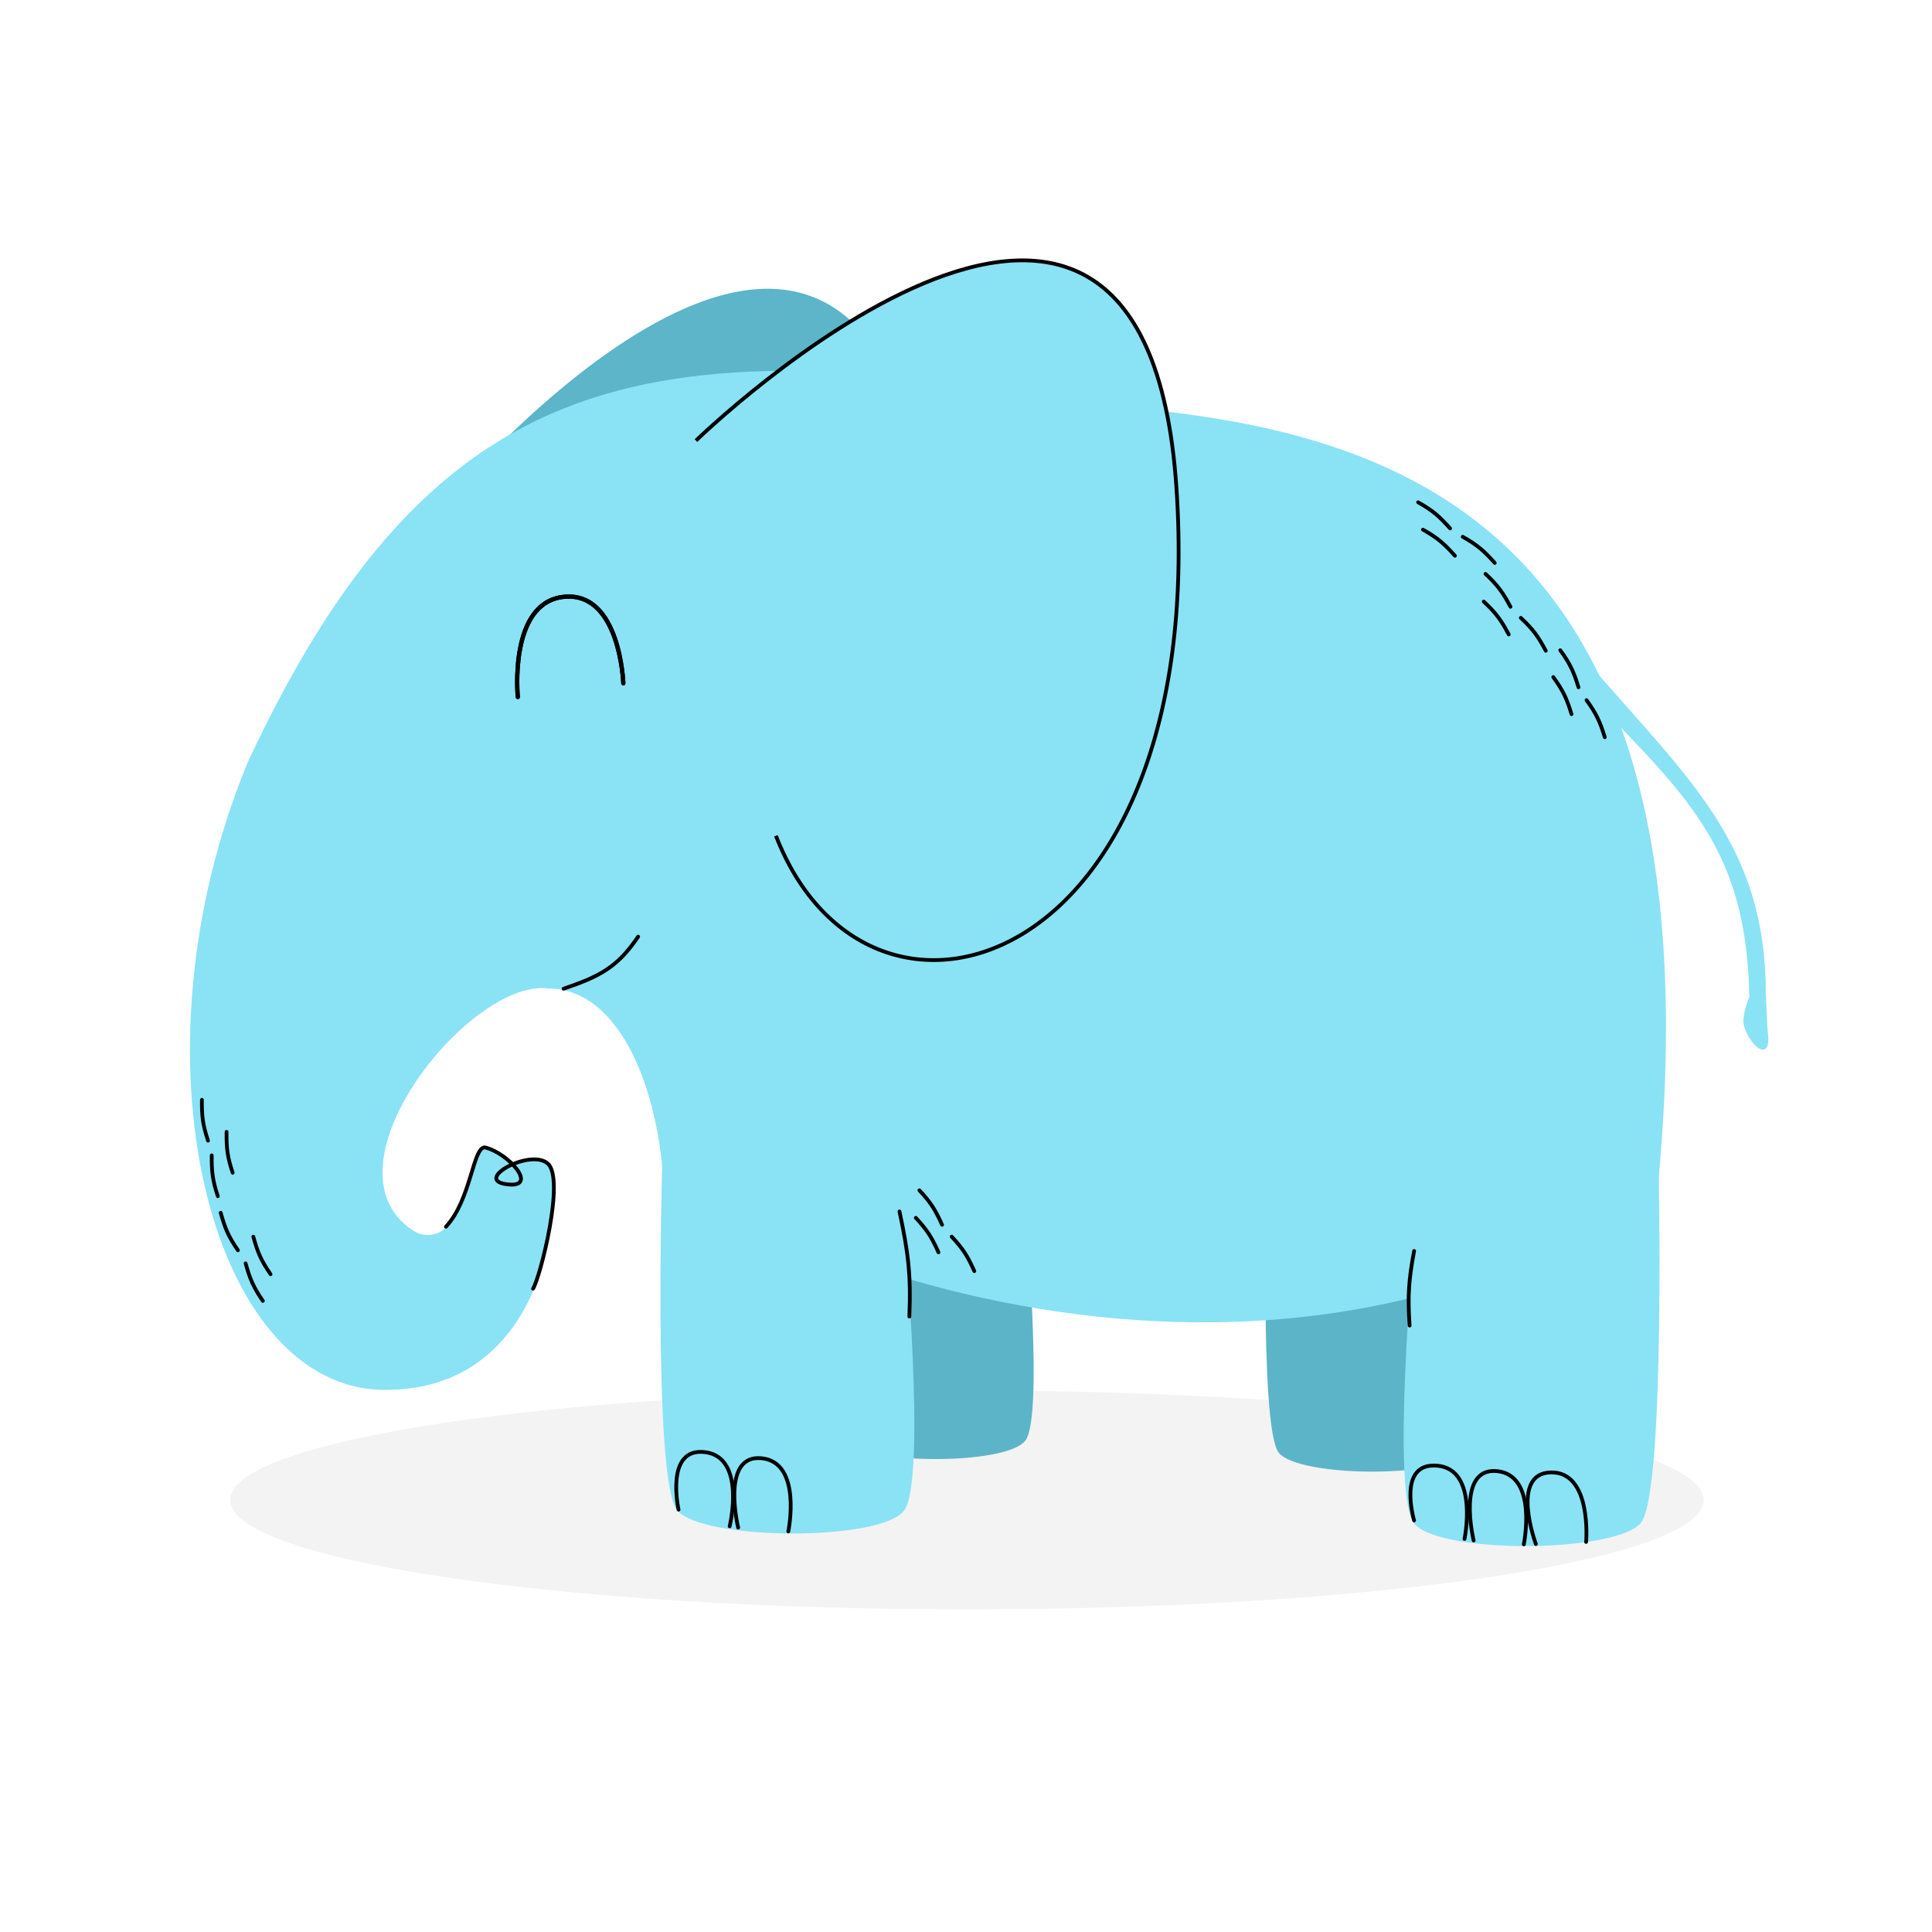 <svg width="1024" height="1024" viewBox="0 0 1024 1024" fill="none" xmlns="http://www.w3.org/2000/svg">
<path d="M903 795C903 827.033 728.167 853 512.5 853C296.833 853 122 827.033 122 795C122 762.967 296.833 737 512.5 737C728.167 737 903 762.967 903 795Z" fill="black" fill-opacity="0.05"/>
<path d="M492.142 265.215C448.8 12.229 236.227 266.268 236.227 266.268C242.067 344.125 254.282 388.624 299.874 470.259C362.218 592.075 535.484 518.2 492.142 265.215Z" fill="#5CB5C8"/>
<path d="M131.35 403.938C238.454 174.02 363.498 176.52 620.222 218.29L351.747 627.667C348.964 577.654 328.898 523.895 290.34 523.895C248.451 518.659 166.311 621.639 220.841 653.372C247.023 663.369 250.355 608.15 257.019 608.15C263.136 608.762 269.341 612.868 273.051 617.175C279.34 614.763 286.922 613.702 290.34 616.719C298.433 623.859 295.577 737.152 203.705 736.675C111.833 736.199 66.135 561.5 131.35 403.938Z" fill="#8AE2F5"/>
<path d="M281.676 682.518C281.387 682.989 281.533 683.605 282.004 683.894C282.474 684.184 283.09 684.037 283.38 683.567L281.676 682.518ZM257.019 608.15L257.251 607.177L257.161 607.156L257.069 607.151L257.019 608.15ZM235.623 649.515C235.246 649.918 235.268 650.551 235.672 650.928C236.075 651.305 236.708 651.283 237.085 650.879L235.623 649.515ZM283.38 683.567C283.918 682.691 284.573 681.108 285.281 679.082C286 677.027 286.801 674.436 287.623 671.488C289.266 665.591 291 658.23 292.324 650.804C293.647 643.386 294.567 635.866 294.567 629.664C294.567 626.565 294.338 623.756 293.797 621.437C293.261 619.14 292.39 617.193 291.002 615.969L289.679 617.468C290.609 618.29 291.351 619.757 291.849 621.891C292.342 624.004 292.567 626.645 292.567 629.664C292.567 635.698 291.669 643.087 290.355 650.453C289.043 657.812 287.323 665.111 285.696 670.951C284.882 673.871 284.094 676.419 283.393 678.421C282.683 680.452 282.089 681.847 281.676 682.518L283.38 683.567ZM291.002 615.969C288.362 613.638 284.372 613.181 280.413 613.649C276.411 614.122 272.194 615.566 268.841 617.348C267.162 618.24 265.672 619.231 264.523 620.251C263.396 621.251 262.497 622.367 262.168 623.529C261.998 624.131 261.976 624.763 262.179 625.382C262.381 626 262.781 626.527 263.324 626.96C264.378 627.799 266.05 628.353 268.31 628.658L268.577 626.676C266.434 626.386 265.198 625.895 264.57 625.395C264.273 625.158 264.139 624.941 264.08 624.761C264.021 624.581 264.012 624.361 264.093 624.073C264.267 623.458 264.828 622.655 265.851 621.747C266.851 620.859 268.199 619.954 269.779 619.114C272.943 617.433 276.923 616.075 280.647 615.635C284.415 615.189 287.682 615.707 289.679 617.468L291.002 615.969ZM268.31 628.658C270.572 628.964 272.381 628.943 273.764 628.607C275.161 628.268 276.219 627.578 276.762 626.493C277.294 625.434 277.225 624.213 276.861 623.037C276.495 621.853 275.798 620.596 274.892 619.345C273.077 616.838 270.307 614.195 267.199 611.99C264.093 609.786 260.578 607.97 257.251 607.177L256.787 609.123C259.788 609.837 263.067 611.511 266.042 613.621C269.014 615.73 271.612 618.225 273.272 620.518C274.104 621.666 274.671 622.725 274.95 623.627C275.232 624.538 275.187 625.174 274.975 625.597C274.775 625.995 274.321 626.414 273.293 626.663C272.25 626.917 270.718 626.965 268.577 626.676L268.31 628.658ZM257.069 607.151C255.849 607.09 254.864 607.73 254.089 608.625C253.323 609.509 252.661 610.75 252.051 612.186C250.829 615.059 249.674 619.061 248.335 623.404C245.625 632.197 242.108 642.567 235.623 649.515L237.085 650.879C243.929 643.547 247.552 632.734 250.246 623.993C251.61 619.57 252.722 615.718 253.891 612.969C254.476 611.593 255.04 610.581 255.601 609.934C256.151 609.298 256.593 609.13 256.969 609.149L257.069 607.151Z" fill="black"/>
<path d="M446.46 763.359C435.709 750.259 440.316 605.77 440.316 605.77L543.601 643.53C543.601 643.53 553.2 749.873 543.601 763.359C534.002 776.844 457.211 776.459 446.46 763.359Z" fill="#5CB4C8"/>
<path d="M677.805 770.023C667.054 756.923 671.662 612.434 671.662 612.434L774.947 650.194C774.947 650.194 784.545 756.538 774.947 770.023C765.348 783.509 688.556 783.123 677.805 770.023Z" fill="#5CB4C8"/>
<path d="M358.887 800.462C345.559 784.277 351.271 605.77 351.271 605.77L479.32 652.42C479.32 652.42 491.221 783.801 479.32 800.462C467.42 817.123 372.216 816.647 358.887 800.462Z" fill="#8AE2F5"/>
<path d="M869.709 807.126C883.037 790.942 878.98 612.115 878.98 612.115L749.276 659.084C749.276 659.084 737.375 790.466 749.276 807.126C761.176 823.787 856.38 823.311 869.709 807.126Z" fill="#8AE2F5"/>
<path d="M426.006 196.393C389.352 263.988 351.271 604.342 351.271 604.342C350.319 642.9 653.543 785.706 878.701 629.095C927.731 118.326 543.107 245.423 426.006 196.393Z" fill="#8AE2F5"/>
<path d="M623.554 258.752C606.417 2.653 368.884 233.523 368.884 233.523C366.698 311.568 374.28 357.087 411.249 442.971C460.755 570.545 640.691 514.85 623.554 258.752Z" fill="#8AE2F5"/>
<path d="M368.884 233.523C368.884 233.523 606.418 2.653 623.554 258.752C640.691 514.85 460.756 570.545 411.25 442.971" stroke="black" stroke-width="2"/>
<path d="M359.643 800.143C359.643 800.143 352.173 766.795 373.882 769.697C395.591 772.598 386.743 808.97 386.743 808.97" stroke="black" stroke-width="2" stroke-linecap="round"/>
<path d="M391.238 809.663C391.238 809.663 381.809 770.747 403.606 772.895C425.402 775.044 417.817 811.701 417.817 811.701" stroke="black" stroke-width="2" stroke-linecap="round"/>
<path d="M781.063 816.489C781.063 816.489 771.633 777.572 793.43 779.721C815.226 781.87 807.641 818.527 807.641 818.527" stroke="black" stroke-width="2" stroke-linecap="round"/>
<path d="M749.503 805.856C749.503 805.856 740.216 774.716 762.013 776.865C783.809 779.014 776.224 815.671 776.224 815.671" stroke="black" stroke-width="2" stroke-linecap="round"/>
<path d="M814.045 818.374C814.045 818.374 800.102 780.838 822 780.407C843.897 779.976 840.679 817.27 840.679 817.27" stroke="black" stroke-width="2" stroke-linecap="round"/>
<path fill-rule="evenodd" clip-rule="evenodd" d="M331.486 362.128C331.486 362.128 331.486 362.129 330.368 362.167L331.486 362.129C331.507 362.746 331.024 363.264 330.407 363.285C329.79 363.306 329.272 362.823 329.251 362.206L329.25 362.2L329.249 362.176L329.245 362.078C329.241 361.989 329.235 361.857 329.226 361.683C329.206 361.336 329.175 360.823 329.123 360.17C329.021 358.863 328.842 356.996 328.535 354.762C327.921 350.288 326.798 344.373 324.769 338.561C322.735 332.736 319.821 327.101 315.674 323.104C311.563 319.143 306.216 316.761 299.159 317.427C292.114 318.092 287.147 321.561 283.612 326.449C280.052 331.373 277.944 337.746 276.736 344.132C275.531 350.505 275.236 356.808 275.244 361.528C275.249 363.885 275.329 365.84 275.407 367.205C275.447 367.886 275.486 368.42 275.515 368.782C275.529 368.962 275.541 369.1 275.549 369.192L275.559 369.294L275.561 369.319L275.562 369.325C275.562 369.325 275.562 369.325 275.562 369.325C275.623 369.939 275.175 370.488 274.56 370.55C273.946 370.611 273.398 370.163 273.336 369.548L274.449 369.437C273.336 369.548 273.336 369.548 273.336 369.547L273.336 369.545L273.335 369.536L273.332 369.507L273.322 369.393C273.313 369.294 273.3 369.149 273.285 368.96C273.255 368.583 273.215 368.033 273.174 367.333C273.094 365.934 273.012 363.936 273.008 361.532C272.999 356.728 273.298 350.274 274.539 343.716C275.777 337.171 277.968 330.437 281.8 325.139C285.657 319.804 291.175 315.934 298.949 315.2C306.709 314.468 312.686 317.119 317.226 321.494C321.728 325.832 324.79 331.835 326.881 337.824C328.976 343.824 330.125 349.897 330.751 354.457C331.065 356.741 331.248 358.652 331.353 359.995C331.406 360.667 331.439 361.197 331.459 361.56C331.469 361.742 331.476 361.883 331.48 361.978L331.484 362.088L331.486 362.117L331.486 362.125L331.486 362.128Z" fill="black"/>
<path fill-rule="evenodd" clip-rule="evenodd" d="M331.486 362.128C331.486 362.128 331.486 362.129 330.368 362.167L331.486 362.129C331.507 362.746 331.024 363.264 330.407 363.285C329.79 363.306 329.272 362.823 329.251 362.206L329.25 362.2L329.249 362.176L329.245 362.078C329.241 361.989 329.235 361.857 329.226 361.683C329.206 361.336 329.175 360.823 329.123 360.17C329.021 358.863 328.842 356.996 328.535 354.762C327.921 350.288 326.798 344.373 324.769 338.561C322.735 332.736 319.821 327.101 315.674 323.104C311.563 319.143 306.216 316.761 299.159 317.427C292.114 318.092 287.147 321.561 283.612 326.449C280.052 331.373 277.944 337.746 276.736 344.132C275.531 350.505 275.236 356.808 275.244 361.528C275.249 363.885 275.329 365.84 275.407 367.205C275.447 367.886 275.486 368.42 275.515 368.782C275.529 368.962 275.541 369.1 275.549 369.192L275.559 369.294L275.561 369.319L275.562 369.325C275.562 369.325 275.562 369.325 275.562 369.325C275.623 369.939 275.175 370.488 274.56 370.55C273.946 370.611 273.398 370.163 273.336 369.548L274.449 369.437C273.336 369.548 273.336 369.548 273.336 369.547L273.336 369.545L273.335 369.536L273.332 369.507L273.322 369.393C273.313 369.294 273.3 369.149 273.285 368.96C273.255 368.583 273.215 368.033 273.174 367.333C273.094 365.934 273.012 363.936 273.008 361.532C272.999 356.728 273.298 350.274 274.539 343.716C275.777 337.171 277.968 330.437 281.8 325.139C285.657 319.804 291.175 315.934 298.949 315.2C306.709 314.468 312.686 317.119 317.226 321.494C321.728 325.832 324.79 331.835 326.881 337.824C328.976 343.824 330.125 349.897 330.751 354.457C331.065 356.741 331.248 358.652 331.353 359.995C331.406 360.667 331.439 361.197 331.459 361.56C331.469 361.742 331.476 361.883 331.48 361.978L331.484 362.088L331.486 362.117L331.486 362.125L331.486 362.128Z" fill="black"/>
<path d="M298.713 524.052C317.448 517.646 327.119 512.948 338.223 496.443" stroke="black" stroke-width="2" stroke-linecap="round"/>
<path d="M481.98 697.799C482.923 675.559 481.307 663.442 476.744 642.105" stroke="black" stroke-width="2" stroke-linecap="round"/>
<path d="M747.124 702.559C746.025 686.814 746.683 678.185 749.504 663.05" stroke="black" stroke-width="2" stroke-linecap="round"/>
<path d="M935.926 526.728C935.913 446.622 893.895 411.973 840.921 350.305L846.026 372.161C896.358 423.956 925.82 452.38 927.185 528.367C927.185 528.367 923.917 536.077 924.034 541.497C924.151 546.916 930.691 556.978 934.656 556.303C938.621 555.627 936.869 547.692 936.659 543.033L935.926 526.728Z" fill="#8AE2F5"/>
<path fill-rule="evenodd" clip-rule="evenodd" d="M826.379 343.827C826.821 343.5 827.443 343.596 827.769 344.042C833.116 351.365 835.101 355.827 837.588 363.988C837.749 364.517 837.454 365.077 836.929 365.239C836.404 365.4 835.848 365.103 835.687 364.573C833.256 356.594 831.363 352.343 826.168 345.227C825.842 344.781 825.936 344.155 826.379 343.827Z" fill="black"/>
<path fill-rule="evenodd" clip-rule="evenodd" d="M822.678 358.069C823.121 357.741 823.743 357.837 824.068 358.283C829.416 365.607 831.401 370.069 833.888 378.23C834.049 378.759 833.754 379.319 833.229 379.48C832.704 379.642 832.148 379.344 831.987 378.815C829.556 370.836 827.663 366.585 822.467 359.469C822.142 359.023 822.236 358.396 822.678 358.069Z" fill="black"/>
<path fill-rule="evenodd" clip-rule="evenodd" d="M840.299 370.289C840.741 369.961 841.363 370.057 841.689 370.503C847.037 377.827 849.022 382.288 851.508 390.45C851.669 390.979 851.375 391.539 850.85 391.7C850.325 391.862 849.769 391.564 849.607 391.035C847.176 383.055 845.283 378.804 840.088 371.689C839.762 371.243 839.857 370.616 840.299 370.289Z" fill="black"/>
<path fill-rule="evenodd" clip-rule="evenodd" d="M786.601 303.489C786.972 303.083 787.601 303.058 788.006 303.434C794.654 309.601 797.455 313.601 801.455 321.137C801.715 321.625 801.532 322.231 801.048 322.49C800.564 322.749 799.961 322.563 799.701 322.075C795.79 314.706 793.12 310.895 786.661 304.904C786.256 304.528 786.229 303.895 786.601 303.489Z" fill="black"/>
<path fill-rule="evenodd" clip-rule="evenodd" d="M785.69 318.175C786.061 317.769 786.691 317.745 787.095 318.12C793.744 324.287 796.545 328.287 800.545 335.823C800.804 336.312 800.622 336.918 800.137 337.177C799.653 337.436 799.05 337.249 798.791 336.761C794.88 329.393 792.21 325.582 785.75 319.59C785.346 319.215 785.319 318.581 785.69 318.175Z" fill="black"/>
<path fill-rule="evenodd" clip-rule="evenodd" d="M805.321 326.803C805.692 326.397 806.321 326.373 806.726 326.748C813.375 332.915 816.175 336.915 820.175 344.451C820.435 344.94 820.252 345.546 819.768 345.805C819.284 346.064 818.681 345.878 818.422 345.389C814.51 338.021 811.84 334.21 805.381 328.218C804.976 327.843 804.949 327.209 805.321 326.803Z" fill="black"/>
<path fill-rule="evenodd" clip-rule="evenodd" d="M750.767 265.738C751.033 265.256 751.639 265.085 752.121 265.356C760.027 269.797 763.685 273.031 769.336 279.423C769.703 279.837 769.667 280.469 769.257 280.834C768.847 281.199 768.217 281.159 767.851 280.745C762.325 274.496 758.838 271.415 751.157 267.099C750.675 266.829 750.501 266.219 750.767 265.738Z" fill="black"/>
<path fill-rule="evenodd" clip-rule="evenodd" d="M753.315 280.23C753.582 279.749 754.188 279.578 754.669 279.848C762.575 284.29 766.234 287.524 771.885 293.915C772.251 294.33 772.216 294.962 771.805 295.327C771.395 295.692 770.765 295.652 770.399 295.237C764.873 288.988 761.386 285.907 753.705 281.592C753.224 281.321 753.049 280.712 753.315 280.23Z" fill="black"/>
<path fill-rule="evenodd" clip-rule="evenodd" d="M774.419 284.029C774.686 283.547 775.292 283.376 775.773 283.647C783.679 288.088 787.338 291.323 792.989 297.714C793.355 298.128 793.32 298.76 792.909 299.125C792.499 299.49 791.869 299.45 791.503 299.036C785.977 292.787 782.49 289.706 774.809 285.39C774.328 285.12 774.153 284.51 774.419 284.029Z" fill="black"/>
<path fill-rule="evenodd" clip-rule="evenodd" d="M486.603 630.163C487.001 629.783 487.631 629.801 488.009 630.204C494.223 636.808 496.746 640.989 500.225 648.779C500.451 649.284 500.227 649.876 499.727 650.101C499.226 650.327 498.637 650.1 498.411 649.595C495.01 641.979 492.605 637.995 486.567 631.579C486.189 631.177 486.205 630.543 486.603 630.163Z" fill="black"/>
<path fill-rule="evenodd" clip-rule="evenodd" d="M484.697 644.754C485.095 644.374 485.724 644.392 486.103 644.794C492.317 651.399 494.84 655.579 498.319 663.369C498.544 663.874 498.321 664.467 497.82 664.692C497.32 664.918 496.731 664.691 496.505 664.186C493.103 656.569 490.698 652.586 484.661 646.169C484.283 645.767 484.299 645.133 484.697 644.754Z" fill="black"/>
<path fill-rule="evenodd" clip-rule="evenodd" d="M503.697 654.695C504.095 654.315 504.724 654.333 505.103 654.735C511.317 661.34 513.84 665.521 517.319 673.311C517.544 673.816 517.321 674.408 516.82 674.633C516.32 674.859 515.731 674.632 515.505 674.127C512.103 666.511 509.698 662.527 503.661 656.111C503.283 655.708 503.299 655.075 503.697 654.695Z" fill="black"/>
<path fill-rule="evenodd" clip-rule="evenodd" d="M139.89 690.322C139.439 690.637 138.82 690.525 138.506 690.07C133.357 682.606 131.493 678.092 129.226 669.868C129.079 669.334 129.389 668.782 129.918 668.635C130.447 668.487 130.995 668.8 131.142 669.333C133.358 677.375 135.136 681.676 140.138 688.928C140.452 689.382 140.341 690.007 139.89 690.322Z" fill="black"/>
<path fill-rule="evenodd" clip-rule="evenodd" d="M143.971 676.185C143.52 676.5 142.901 676.387 142.587 675.933C137.438 668.468 135.574 663.955 133.307 655.73C133.16 655.197 133.47 654.645 133.999 654.498C134.528 654.35 135.076 654.663 135.223 655.196C137.439 663.238 139.217 667.538 144.219 674.79C144.533 675.245 144.422 675.869 143.971 676.185Z" fill="black"/>
<path fill-rule="evenodd" clip-rule="evenodd" d="M126.684 663.496C126.234 663.812 125.614 663.699 125.3 663.244C120.151 655.78 118.287 651.267 116.02 643.042C115.873 642.508 116.183 641.957 116.712 641.809C117.241 641.662 117.789 641.974 117.936 642.507C120.152 650.549 121.93 654.85 126.933 662.102C127.246 662.557 127.135 663.181 126.684 663.496Z" fill="black"/>
<path fill-rule="evenodd" clip-rule="evenodd" d="M115.776 634.969C115.256 635.147 114.692 634.866 114.518 634.342C111.652 625.738 111.118 620.885 111.233 612.354C111.24 611.801 111.691 611.357 112.24 611.363C112.79 611.368 113.229 611.821 113.221 612.374C113.11 620.715 113.619 625.341 116.403 633.699C116.578 634.223 116.297 634.792 115.776 634.969Z" fill="black"/>
<path fill-rule="evenodd" clip-rule="evenodd" d="M123.634 622.528C123.114 622.706 122.55 622.425 122.375 621.901C119.51 613.297 118.976 608.444 119.091 599.913C119.098 599.36 119.549 598.916 120.098 598.922C120.648 598.927 121.087 599.38 121.079 599.933C120.968 608.274 121.477 612.9 124.261 621.259C124.436 621.782 124.155 622.351 123.634 622.528Z" fill="black"/>
<path fill-rule="evenodd" clip-rule="evenodd" d="M110.567 605.527C110.046 605.704 109.483 605.423 109.308 604.899C106.442 596.296 105.909 591.442 106.023 582.911C106.031 582.358 106.482 581.914 107.031 581.92C107.58 581.926 108.019 582.379 108.012 582.932C107.9 591.273 108.41 595.898 111.194 604.257C111.368 604.781 111.088 605.349 110.567 605.527Z" fill="black"/>
</svg>
